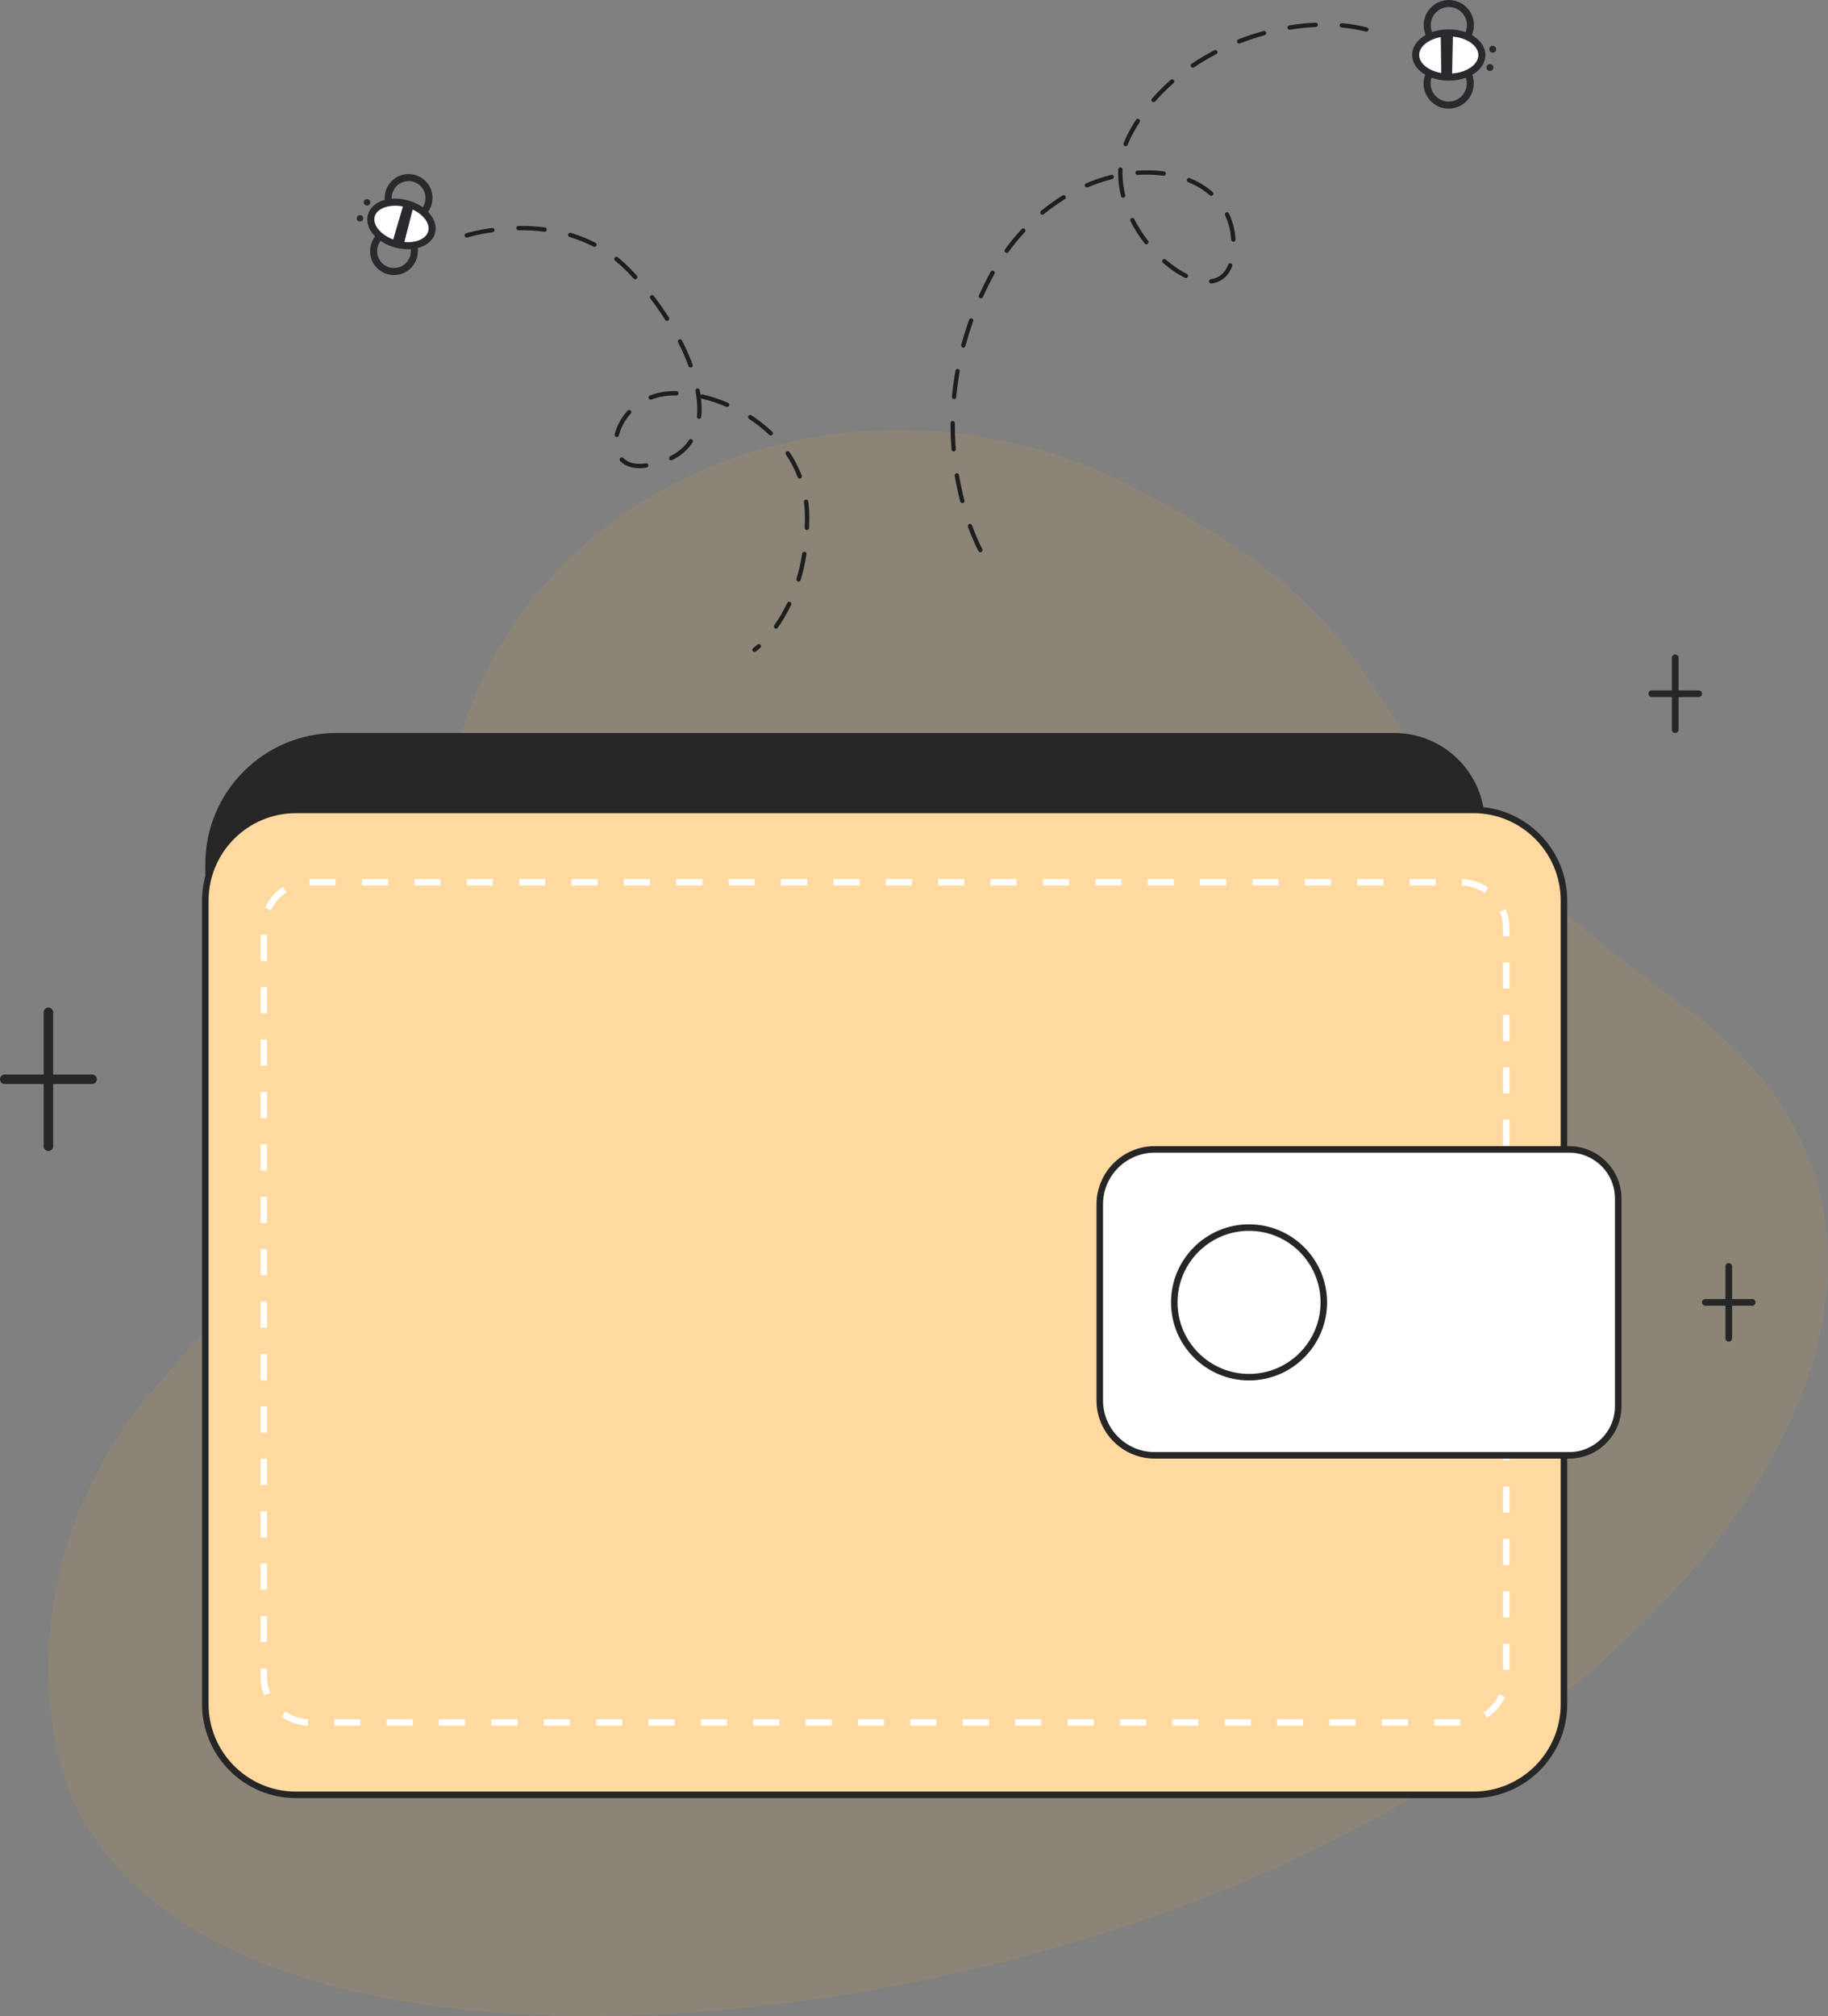<svg id="Layer_2" data-name="Layer 2" xmlns="http://www.w3.org/2000/svg" viewBox="0 0 842.184 928.474" style="width: 100%; height: 100%;">
  <rect x="0" y="0" width="842.184" height="928.474" fill="#808080" stroke="none"/>
  <g id="Layer_2-2" data-name="Layer 2">
    <g>
      <path d="m24.202,795.282c-7.516-53.203,7.058-110.948,49.183-158.495,115.276-130.113,110.367-103.989,130.629-260.581,20.262-156.593,190.796-217.678,317.107-152.409,152.919,79.019,73.569,108.718,255.911,240.652,157.617,114.045,11.547,329.078-248.557,419.262-210.219,72.888-482.506,65.654-504.273-88.43Z" fill="#FFAB2B" opacity=".1"></path>
      <path d="m154.958,337.559h487.386c23.047,0,41.758,18.711,41.758,41.758v370.08c0,23.047-18.711,41.758-41.758,41.758H136.352c-23.047,0-41.758-18.711-41.758-41.758v-351.474c0-33.316,27.049-60.365,60.365-60.365Z" fill="#262626"></path>
      <rect x="94.594" y="372.983" width="625.941" height="453.597" rx="41.758" ry="41.758" fill="#FFAB2B"></rect>
      <rect x="94.594" y="372.983" width="625.941" height="453.597" rx="41.758" ry="41.758" fill="#fff" opacity=".55"></rect>
      <path d="m678.777,828.079H136.352c-23.853,0-43.258-19.405-43.258-43.258v-370.08c0-23.853,19.406-43.259,43.258-43.259h542.425c23.853,0,43.258,19.406,43.258,43.259v370.08c0,23.853-19.405,43.258-43.258,43.258ZM136.352,374.482c-22.199,0-40.258,18.06-40.258,40.259v370.08c0,22.198,18.06,40.258,40.258,40.258h542.425c22.198,0,40.258-18.06,40.258-40.258v-370.08c0-22.199-18.06-40.259-40.258-40.259H136.352Z" fill="#262626"></path>
      <path d="m672.885,794.741h-12.149v-3h12.066l.083,3Zm-24.216,0h-12.066v-3h12.066v3Zm-24.133,0h-12.066v-3h12.066v3Zm-24.133,0h-12.066v-3h12.066v3Zm-24.133,0h-12.066v-3h12.066v3Zm-24.133,0h-12.066v-3h12.066v3Zm-24.133,0h-12.066v-3h12.066v3Zm-24.133,0h-12.066v-3h12.066v3Zm-24.133,0h-12.066v-3h12.066v3Zm-24.133,0h-12.066v-3h12.066v3Zm-24.133,0h-12.066v-3h12.066v3Zm-24.133,0h-12.066v-3h12.066v3Zm-24.133,0h-12.066v-3h12.066v3Zm-24.133,0h-12.066v-3h12.066v3Zm-24.133,0h-12.066v-3h12.066v3Zm-24.133,0h-12.066v-3h12.066v3Zm-24.133,0h-12.066v-3h12.066v3Zm-24.133,0h-12.066v-3h12.066v3Zm-24.133,0h-12.066v-3h12.066v3Zm-24.133,0h-12.066v-3h12.066v3Zm-24.133,0h-12.066v-3h12.066v3Zm-24.133,0h-12.066v-3h12.066v3Zm-24.186-.015c-4.347-.155-8.528-1.549-12.092-4.029l1.714-2.463c3.09,2.151,6.716,3.359,10.485,3.494l-.107,2.998Zm543.279-3.619l-1.633-2.518c3.166-2.055,5.662-4.952,7.217-8.381l2.732,1.24c-1.793,3.951-4.668,7.29-8.316,9.658Zm-563.37-10.333c-1.14-2.748-1.718-5.663-1.718-8.663v-3.764h3v3.764c0,2.604.501,5.132,1.489,7.515l-2.771,1.148Zm573.697-11.742h-3v-12.066h3v12.066Zm-572.415-12.751h-3v-12.066h3v12.066Zm572.415-11.382h-3v-12.066h3v12.066Zm-572.415-12.751h-3v-12.066h3v12.066Zm572.415-11.382h-3v-12.066h3v12.066Zm-572.415-12.751h-3v-12.066h3v12.066Zm572.415-11.382h-3v-12.066h3v12.066Zm-572.415-12.751h-3v-12.066h3v12.066Zm572.415-11.382h-3v-12.066h3v12.066Zm-572.415-12.751h-3v-12.066h3v12.066Zm572.415-11.382h-3v-12.066h3v12.066Zm-572.415-12.751h-3v-12.066h3v12.066Zm572.415-11.382h-3v-12.066h3v12.066Zm-572.415-12.751h-3v-12.066h3v12.066Zm572.415-11.382h-3v-12.066h3v12.066Zm-572.415-12.751h-3v-12.066h3v12.066Zm572.415-11.382h-3v-12.066h3v12.066Zm-572.415-12.751h-3v-12.066h3v12.066Zm572.415-11.382h-3v-12.066h3v12.066Zm-572.415-12.751h-3v-12.066h3v12.066Zm572.415-11.382h-3v-12.066h3v12.066Zm-572.415-12.751h-3v-12.066h3v12.066Zm572.415-11.382h-3v-12.066h3v12.066Zm-572.415-12.751h-3v-12.066h3v12.066Zm572.415-11.382h-3v-12.066h3v12.066Zm-572.415-12.751h-3v-12.066h3v12.066Zm572.415-11.382h-3v-12.066h3v12.066Zm-572.415-12.751h-3v-12.066h3v12.066Zm572.415-11.382h-3v-3.722c0-2.617-.506-5.157-1.505-7.549l2.77-1.155c1.151,2.76,1.735,5.688,1.735,8.704v3.722Zm-570.656-11.856l-2.729-1.244c1.799-3.947,4.682-7.281,8.335-9.642l1.628,2.52c-3.17,2.049-5.672,4.942-7.233,8.366Zm559.193-8.011c-3.094-2.145-6.723-3.345-10.492-3.473l.102-2.998c4.347.146,8.531,1.532,12.1,4.006l-1.709,2.465Zm-22.507-3.484h-12.066v-3h12.066v3Zm-24.133,0h-12.066v-3h12.066v3Zm-24.133,0h-12.066v-3h12.066v3Zm-24.133,0h-12.066v-3h12.066v3Zm-24.133,0h-12.066v-3h12.066v3Zm-24.133,0h-12.066v-3h12.066v3Zm-24.133,0h-12.066v-3h12.066v3Zm-24.133,0h-12.066v-3h12.066v3Zm-24.133,0h-12.066v-3h12.066v3Zm-24.133,0h-12.066v-3h12.066v3Zm-24.133,0h-12.066v-3h12.066v3Zm-24.133,0h-12.066v-3h12.066v3Zm-24.133,0h-12.066v-3h12.066v3Zm-24.133,0h-12.066v-3h12.066v3Zm-24.133,0h-12.066v-3h12.066v3Zm-24.133,0h-12.066v-3h12.066v3Zm-24.133,0h-12.066v-3h12.066v3Zm-24.133,0h-12.066v-3h12.066v3Zm-24.133,0h-12.066v-3h12.066v3Zm-24.133,0h-12.066v-3h12.066v3Zm-24.133,0h-12.066v-3h12.066v3Zm-24.133,0h-12.025l-.041-3h12.066v3Z" fill="#fff"></path>
      <g>
        <path d="m531.981,529.338h190.945c12.478,0,22.608,10.13,22.608,22.608v95.67c0,12.478-10.13,22.608-22.608,22.608h-190.945c-13.965,0-25.302-11.338-25.302-25.302v-90.282c0-13.965,11.338-25.302,25.302-25.302Z" fill="#fff"></path>
        <path d="m722.926,671.725h-190.945c-14.778,0-26.802-12.023-26.802-26.803v-90.281c0-14.779,12.023-26.803,26.802-26.803h190.945c13.293,0,24.108,10.815,24.108,24.108v95.67c0,13.293-10.815,24.108-24.108,24.108Zm-190.945-140.887c-13.124,0-23.802,10.678-23.802,23.803v90.281c0,13.125,10.678,23.803,23.802,23.803h190.945c11.64,0,21.108-9.469,21.108-21.108v-95.67c0-11.64-9.469-21.108-21.108-21.108h-190.945Z" fill="#262626"></path>
      </g>
      <g>
        <circle cx="575.451" cy="599.781" r="34.446" fill="#fff"></circle>
        <path d="m575.45,635.728c-19.82,0-35.945-16.125-35.945-35.946s16.125-35.946,35.945-35.946,35.946,16.125,35.946,35.946-16.125,35.946-35.946,35.946Zm0-68.893c-18.166,0-32.945,14.779-32.945,32.946s14.779,32.946,32.945,32.946,32.946-14.779,32.946-32.946-14.779-32.946-32.946-32.946Z" fill="#262626"></path>
      </g>
      <g>
        <path d="m22.31,530.05c-1.208,0-2.186-.978-2.186-2.186v-61.676c0-1.208.978-2.186,2.186-2.186s2.186.978,2.186,2.186v61.676c0,1.208-.978,2.186-2.186,2.186Z" fill="#262626"></path>
        <g>
          <line x1="42.434" y1="497.026" x2="2.186" y2="497.025" fill="#fff"></line>
          <path d="m42.434,499.211H2.186c-1.208,0-2.186-.978-2.186-2.186s.978-2.186,2.186-2.186h40.248c1.208,0,2.186.978,2.186,2.186s-.978,2.186-2.186,2.186Z" fill="#262626"></path>
        </g>
      </g>
      <g>
        <path d="m796.464,617.863c-.852,0-1.542-.69-1.542-1.542v-33.081c0-.852.69-1.542,1.542-1.542s1.542.69,1.542,1.542v33.081c0,.852-.69,1.542-1.542,1.542Z" fill="#262626"></path>
        <g>
          <line x1="807.258" y1="599.781" x2="785.671" y2="599.781" fill="#fff"></line>
          <path d="m807.259,601.323h-21.588c-.852,0-1.542-.69-1.542-1.542s.69-1.542,1.542-1.542h21.588c.852,0,1.542.69,1.542,1.542s-.69,1.542-1.542,1.542Z" fill="#262626"></path>
        </g>
      </g>
      <g>
        <path d="m771.793,337.559c-.852,0-1.542-.69-1.542-1.542v-33.081c0-.852.69-1.542,1.542-1.542s1.542.69,1.542,1.542v33.081c0,.852-.69,1.542-1.542,1.542Z" fill="#262626"></path>
        <g>
          <line x1="782.587" y1="319.477" x2="760.999" y2="319.477" fill="#fff"></line>
          <path d="m782.587,321.019h-21.588c-.852,0-1.542-.69-1.542-1.542s.69-1.542,1.542-1.542h21.588c.852,0,1.542.69,1.542,1.542s-.69,1.542-1.542,1.542Z" fill="#262626"></path>
        </g>
      </g>
      <g>
        <g>
          <path d="m181.744,126.677c-2.51.058-4.945-.738-6.962-2.294-2.328-1.798-3.817-4.394-4.193-7.313s.407-5.808,2.205-8.138c1.798-2.328,4.394-3.818,7.313-4.194,6.013-.772,11.557,3.493,12.331,9.518.775,6.025-3.495,11.556-9.519,12.332-.391.05-.783.08-1.174.089Zm-.405-18.786c-.272.006-.545.027-.82.062-2.059.265-3.893,1.316-5.16,2.96-1.269,1.644-1.822,3.684-1.558,5.743.266,2.06,1.318,3.893,2.961,5.162,1.643,1.269,3.68,1.822,5.743,1.556,4.251-.547,7.266-4.452,6.72-8.704-.513-3.976-3.963-6.87-7.886-6.78Z" fill="#292a2e"></path>
          <path d="m188.477,102.193c-2.512.058-4.948-.738-6.964-2.295-2.33-1.798-3.819-4.395-4.193-7.313h0c-.376-2.918.406-5.808,2.203-8.137,1.798-2.329,4.395-3.819,7.314-4.195,2.913-.372,5.808.409,8.136,2.206,2.33,1.798,3.819,4.395,4.193,7.313.376,2.917-.406,5.807-2.203,8.136-1.798,2.329-4.395,3.819-7.314,4.195-.391.05-.783.08-1.172.089Zm-.399-18.787c-.275.006-.55.027-.828.063-2.059.265-3.893,1.316-5.162,2.96-1.268,1.644-1.82,3.683-1.556,5.743h0c.266,2.06,1.316,3.894,2.961,5.162,1.643,1.269,3.671,1.821,5.743,1.557,2.059-.265,3.893-1.316,5.162-2.96,1.268-1.644,1.82-3.683,1.556-5.743-.266-2.06-1.316-3.894-2.961-5.162-1.423-1.099-3.142-1.66-4.915-1.619Z" fill="#292a2e"></path>
          <ellipse cx="184.959" cy="103.127" rx="9.622" ry="14.405" transform="translate(36.489 254.129) rotate(-74.627)" fill="#fff"></ellipse>
          <path d="m188.355,114.779c-2.069.048-4.232-.223-6.376-.812-8.666-2.383-14.144-9.011-12.472-15.088,1.672-6.08,9.768-8.972,18.432-6.592,4.017,1.105,7.521,3.206,9.871,5.92,2.507,2.895,3.43,6.151,2.601,9.168-.829,3.017-3.287,5.343-6.923,6.551-1.588.527-3.325.812-5.133.854Zm-6.669-20.05c-4.519.104-8.22,1.979-9.054,5.009-1.151,4.182,3.523,9.268,10.206,11.105,3.407.937,6.828.938,9.63.007,2.574-.855,4.286-2.394,4.819-4.333.533-1.94-.151-4.137-1.926-6.188-1.935-2.234-4.874-3.98-8.279-4.916-1.841-.507-3.677-.723-5.395-.683Z" fill="#292a2e"></path>
          <polygon points="185.884 113.058 190.531 94.93 186.097 93.511 180.698 111.855 185.884 113.058" fill="#292a2e"></polygon>
          <circle cx="165.848" cy="100.535" r="1.487" fill="#292a2e"></circle>
          <circle cx="169.084" cy="93.173" r="1.487" fill="#292a2e"></circle>
        </g>
        <path d="m347.608,300.245c-.314,0-.623-.147-.817-.423-.319-.45-.212-1.074.238-1.394.007-.005.732-.521,1.905-1.576.411-.368,1.043-.335,1.412.076.369.41.335,1.043-.075,1.412-1.271,1.142-2.055,1.698-2.088,1.722-.175.123-.376.183-.575.183Zm9.926-10.723c-.2,0-.401-.06-.577-.184-.451-.319-.558-.943-.239-1.394,2.228-3.149,4.239-6.604,5.977-10.268.236-.499.833-.712,1.332-.475.499.236.711.833.475,1.332-1.787,3.768-3.856,7.322-6.151,10.564-.195.276-.504.423-.817.423Zm10.372-21.672c-.095,0-.192-.014-.288-.042-.529-.158-.829-.716-.671-1.245,1.112-3.711,1.998-7.622,2.633-11.625.087-.545.599-.921,1.145-.83.545.086.917.599.831,1.145-.65,4.09-1.556,8.088-2.693,11.885-.13.434-.527.713-.958.713Zm3.843-23.75c-.014,0-.028,0-.042,0-.552-.022-.98-.488-.958-1.04.064-1.549.097-3.14.097-4.728,0-2.413-.154-4.813-.459-7.136-.072-.547.314-1.05.861-1.121.548-.077,1.05.312,1.122.861.316,2.407.476,4.896.476,7.396,0,1.616-.033,3.234-.099,4.81-.022.538-.465.959-.998.959Zm-3.299-23.698c-.403,0-.783-.245-.935-.645-1.388-3.647-3.224-7.167-5.457-10.46-.31-.457-.19-1.079.267-1.39.458-.31,1.079-.19,1.389.267,2.32,3.422,4.228,7.08,5.671,10.872.196.516-.062,1.094-.579,1.29-.117.045-.237.065-.355.065Zm-73.896-4.78c-3.697,0-6.75-1.142-8.828-3.302-.383-.398-.371-1.031.027-1.414.398-.382,1.031-.37,1.414.027,2.142,2.228,5.528,3.089,9.88,2.517l.525-.073c.549-.072,1.054.302,1.131.849.078.547-.302,1.054-.848,1.132l-.543.075c-.955.126-1.882.189-2.759.189Zm14.685-3.631c-.368,0-.722-.203-.896-.555-.246-.494-.044-1.095.45-1.341,3.679-1.83,6.584-4.331,8.635-7.436.305-.461.926-.587,1.386-.282.461.305.587.925.283,1.386-2.248,3.401-5.415,6.134-9.414,8.123-.143.071-.295.104-.444.104Zm-25.06-10.713c-.075,0-.15-.008-.226-.025-.538-.124-.874-.661-.75-1.199.891-3.856,3.004-7.739,5.952-10.933.375-.405,1.007-.431,1.413-.057.406.374.431,1.007.057,1.412-2.715,2.942-4.659,6.504-5.473,10.026-.106.463-.518.775-.973.775Zm70.916-.723c-.249,0-.498-.092-.691-.277-2.798-2.678-5.931-5.149-9.312-7.35-.463-.301-.594-.92-.293-1.383.302-.464.921-.597,1.384-.293,3.485,2.267,6.716,4.817,9.604,7.58.399.382.413,1.015.031,1.414-.196.205-.459.309-.723.309Zm-33.018-7.659c-.034,0-.067-.002-.102-.005-.55-.056-.95-.547-.895-1.096.112-1.103.168-2.26.168-3.439,0-2.59-.272-5.377-.809-8.285-.1-.544.259-1.065.802-1.165.541-.104,1.064.26,1.165.802.142.77.266,1.53.372,2.282.233-.286.617-.43,1.002-.34,3.899.915,7.807,2.208,11.614,3.842.507.218.742.806.524,1.313-.218.508-.806.741-1.313.524-3.7-1.588-7.496-2.844-11.282-3.732-.135-.032-.258-.09-.363-.167.19,1.698.287,3.346.287,4.926,0,1.247-.06,2.472-.178,3.641-.052.516-.487.899-.994.899Zm-22.302-8.838c-.399,0-.775-.239-.931-.633-.203-.514.049-1.095.563-1.297.618-.244,1.246-.468,1.867-.665,2.852-.908,6.181-1.369,9.896-1.369l.435.002c.552.004.999.454.995,1.007-.004.55-.449.993-.999.993h-.007l-.424-.002c-3.508,0-6.633.429-9.29,1.275-.595.188-1.174.396-1.739.618-.121.048-.245.07-.367.07Zm18.394-14.775c-.407,0-.79-.25-.938-.655-1.304-3.545-2.922-7.224-4.811-10.933-.25-.492-.055-1.095.438-1.346.49-.249,1.094-.055,1.345.438,1.924,3.78,3.575,7.531,4.906,11.151.191.518-.075,1.093-.593,1.283-.114.042-.23.062-.345.062Zm-10.85-21.516c-.331,0-.655-.164-.845-.464-2.12-3.339-4.427-6.646-6.859-9.828-.335-.439-.251-1.067.188-1.402.438-.335,1.066-.249,1.402.188,2.466,3.229,4.807,6.584,6.958,9.971.296.467.158,1.084-.308,1.38-.167.106-.352.156-.535.156Zm-14.643-19.157c-.271,0-.541-.109-.738-.325-1.222-1.335-2.47-2.64-3.708-3.878-1.544-1.544-3.183-3.015-4.871-4.371-.43-.346-.499-.976-.153-1.405.347-.43.976-.499,1.406-.153,1.744,1.401,3.438,2.921,5.032,4.516,1.259,1.259,2.527,2.585,3.77,3.942.373.407.345,1.039-.062,1.412-.192.176-.434.263-.675.263Zm-18.788-14.921c-.155,0-.312-.036-.458-.111-3.449-1.784-7.151-3.273-11.005-4.427-.529-.158-.83-.716-.671-1.245.159-.528.718-.828,1.245-.671,3.973,1.188,7.792,2.725,11.351,4.565.491.254.683.857.429,1.348-.178.344-.527.541-.889.541Zm-58.857-4.29c-.425,0-.819-.272-.954-.699-.166-.526.126-1.088.653-1.255.191-.06,4.762-1.487,11.979-2.482.543-.077,1.052.306,1.127.854.075.547-.307,1.052-.854,1.127-7.036.971-11.605,2.396-11.651,2.41-.1.031-.201.046-.301.046Zm35.885-2.684c-.042,0-.085-.003-.128-.008-3.836-.492-7.885-.724-11.901-.664h-.013c-.546,0-.993-.439-1-.987-.007-.552.435-1.006.987-1.013,4.084-.047,8.252.177,12.18.68.548.07.935.571.865,1.119-.064.505-.495.873-.99.873Z" fill="#1e1e1e"></path>
      </g>
      <g>
        <g>
          <path d="m669.545,22.959c-2.158.392-4.387.159-6.462-.699-2.856-1.18-5.082-3.402-6.267-6.255-2.445-5.891.358-12.674,6.249-15.12,5.893-2.447,12.673.358,15.121,6.248h0c2.445,5.892-.358,12.674-6.251,15.121-.777.324-1.579.558-2.39.706Zm-3.533-19.586c-.574.104-1.145.272-1.706.504-4.24,1.761-6.258,6.645-4.497,10.885.852,2.055,2.455,3.654,4.51,4.504,2.057.85,4.324.85,6.375-.005,4.24-1.761,6.259-6.645,4.499-10.885-1.529-3.68-5.41-5.688-9.18-5.003Z" fill="#292a2e"></path>
          <path d="m669.469,49.848c-2.159.392-4.388.159-6.464-.699-2.855-1.18-5.08-3.402-6.265-6.256-1.184-2.855-1.187-5.998-.006-8.854,1.179-2.856,3.401-5.081,6.256-6.265,2.851-1.187,5.998-1.188,8.854-.008,2.855,1.18,5.08,3.402,6.265,6.256,1.184,2.855,1.187,5.998.006,8.855-1.18,2.855-3.401,5.081-6.256,6.265-.779.324-1.579.558-2.39.706Zm-3.516-19.59c-.585.106-1.161.275-1.723.508-2.054.853-3.653,2.455-4.503,4.511-.849,2.056-.848,4.319.006,6.374.852,2.055,2.455,3.655,4.51,4.504,2.058.851,4.322.848,6.375-.005,2.054-.853,3.653-2.455,4.503-4.511.849-2.056.848-4.319-.006-6.374-.852-2.055-2.455-3.655-4.51-4.504-1.495-.617-3.098-.785-4.652-.503Z" fill="#292a2e"></path>
          <ellipse cx="667.462" cy="25.337" rx="10.189" ry="15.254" transform="translate(640.224 692.724) rotate(-89.837)" fill="#fff"></ellipse>
          <path d="m671.805,36.764c-1.41.256-2.879.386-4.377.382-4.392-.013-8.539-1.181-11.677-3.29-3.34-2.244-5.174-5.286-5.164-8.566.009-3.28,1.861-6.312,5.213-8.537,3.148-2.091,7.3-3.234,11.695-3.224,4.392.012,8.539,1.181,11.677,3.29,3.34,2.244,5.174,5.286,5.164,8.566-.009,3.28-1.861,6.312-5.213,8.537-2.076,1.379-4.589,2.346-7.318,2.841Zm-8.118-19.665c-2.291.416-4.383,1.217-6.095,2.353-2.421,1.608-3.758,3.684-3.764,5.847-.006,2.164,1.318,4.248,3.73,5.868,2.613,1.756,6.122,2.729,9.88,2.74,3.756.009,7.27-.943,9.894-2.683,2.421-1.608,3.758-3.684,3.764-5.847h0c.006-2.164-1.318-4.248-3.73-5.869-2.613-1.756-6.122-2.728-9.88-2.739-1.305-.003-2.58.108-3.799.33Z" fill="#292a2e"></path>
          <polygon points="663.757 15.446 664.045 35.261 668.97 35.479 669.39 15.235 663.757 15.446" fill="#292a2e"></polygon>
          <circle cx="686.449" cy="31.098" r="1.575" fill="#292a2e"></circle>
          <circle cx="687.71" cy="22.676" r="1.575" fill="#292a2e"></circle>
        </g>
        <path d="m451.667,254.334c-.352,0-.693-.186-.876-.516-.091-.165-2.27-4.123-4.838-11.234-.188-.52.081-1.093.601-1.28.518-.19,1.093.08,1.28.601,2.509,6.945,4.686,10.906,4.707,10.945.268.483.093,1.092-.391,1.359-.153.085-.319.125-.483.125Zm-8.326-22.624c-.445,0-.851-.299-.968-.75-1.005-3.889-1.853-7.889-2.52-11.891-.091-.544.277-1.06.822-1.15.549-.098,1.06.278,1.151.822.658,3.943,1.493,7.886,2.484,11.719.138.534-.183,1.08-.718,1.218-.084.022-.168.032-.251.032Zm-3.972-23.778c-.517,0-.955-.397-.996-.921-.292-3.688-.439-7.432-.439-11.128l.003-1.014c.004-.552.416-.97,1.007-.993.552.004.997.455.993,1.007l-.003,1c0,3.645.146,7.335.434,10.97.043.551-.368,1.032-.918,1.076-.027.002-.054.003-.08.003Zm.175-24.104c-.031,0-.062,0-.094-.004-.55-.052-.954-.539-.902-1.089.375-4.011.93-8.061,1.648-12.036.099-.543.621-.901,1.162-.807.543.099.905.619.806,1.162-.708,3.92-1.255,7.912-1.625,11.866-.048.519-.484.907-.995.907Zm4.277-23.72c-.086,0-.173-.011-.26-.034-.534-.144-.85-.691-.707-1.226,1.039-3.865,2.259-7.765,3.627-11.59.186-.521.759-.791,1.278-.604.52.186.791.758.604,1.278-1.351,3.774-2.554,7.622-3.579,11.436-.12.446-.524.74-.965.74Zm8.107-22.701c-.137,0-.275-.028-.408-.088-.504-.226-.729-.817-.503-1.321.817-1.824,1.687-3.671,2.583-5.486.898-1.82,1.854-3.633,2.84-5.388.271-.481.88-.653,1.362-.382.481.271.652.881.382,1.362-.97,1.724-1.908,3.504-2.791,5.292-.885,1.794-1.743,3.617-2.552,5.42-.166.371-.53.591-.913.591Zm106.077-6.84c-.494,0-.924-.365-.99-.868-.072-.548.312-1.051.859-1.123,3.758-.498,6.437-2.755,7.962-6.708.198-.515.776-.772,1.293-.572.515.198.771.777.572,1.293-1.782,4.621-5.09,7.377-9.563,7.97-.045.006-.089.009-.133.009Zm-11.626-2.524c-.147,0-.297-.032-.438-.102-3.4-1.663-6.825-3.985-10.182-6.901-.417-.362-.461-.994-.099-1.411.364-.418.995-.459,1.411-.099,3.225,2.803,6.504,5.028,9.748,6.614.496.243.701.842.459,1.338-.174.354-.529.561-.899.561Zm-82.572-11.585c-.203,0-.408-.062-.586-.19-.447-.324-.547-.949-.223-1.396,2.403-3.315,5.006-6.48,7.735-9.406.378-.404,1.01-.426,1.413-.05.404.377.427,1.01.05,1.413-2.674,2.867-5.224,5.968-7.579,9.217-.195.27-.501.413-.811.413Zm64.337-3.942c-.298,0-.593-.133-.79-.386-2.546-3.27-4.758-6.746-6.574-10.331-.249-.493-.052-1.095.44-1.345.496-.251,1.094-.052,1.345.44,1.758,3.472,3.9,6.838,6.367,10.007.339.436.261,1.064-.175,1.403-.183.143-.398.211-.613.211Zm40.073-1.174c-.525,0-.966-.409-.997-.94-.242-4.048-1.191-7.832-2.823-11.249-.238-.498-.027-1.095.472-1.333.497-.24,1.095-.027,1.333.472,1.743,3.65,2.758,7.685,3.015,11.991.033.551-.387,1.024-.938,1.058-.021,0-.04.002-.061.002Zm-87.97-12.456c-.289,0-.575-.124-.773-.364-.351-.427-.289-1.057.137-1.408,3.16-2.601,6.5-4.983,9.927-7.082.472-.289,1.087-.14,1.375.33.289.471.141,1.087-.33,1.375-3.349,2.051-6.612,4.38-9.7,6.922-.187.153-.411.228-.635.228Zm37.188-7.812c-.449,0-.857-.305-.97-.761-.882-3.571-1.328-7.136-1.327-10.594,0-.547.011-1.094.033-1.642.022-.553.482-.997,1.039-.959.552.022.981.487.959,1.039-.021.521-.031,1.042-.031,1.562,0,3.298.426,6.7,1.269,10.115.133.536-.195,1.078-.731,1.21-.08.021-.161.029-.24.029Zm40.603-.874c-.234,0-.47-.082-.659-.248-2.818-2.472-6.176-4.512-9.979-6.062-.511-.208-.757-.792-.548-1.304s.793-.758,1.304-.548c4.009,1.635,7.556,3.791,10.541,6.41.415.364.457.996.093,1.411-.198.226-.475.341-.752.341Zm-57.268-3.848c-.389,0-.758-.228-.92-.608-.217-.508.02-1.096.528-1.312,3.791-1.614,7.684-2.926,11.572-3.896.533-.135,1.078.19,1.212.728.135.535-.191,1.078-.728,1.212-3.786.946-7.579,2.224-11.273,3.797-.128.055-.261.08-.392.08Zm35.363-5.421c-.044,0-.089-.003-.134-.009-2.415-.324-4.932-.488-7.48-.488-1.452-.005-2.889.051-4.356.154-.541.045-1.029-.376-1.067-.927-.039-.551.376-1.029.927-1.067,1.515-.108,3.002-.175,4.498-.16,2.636,0,5.242.17,7.745.506.548.073.932.577.858,1.124-.067.502-.497.867-.99.867Zm-17.552-13.581c-.119,0-.24-.021-.358-.066-.516-.198-.773-.776-.575-1.292.449-1.171.967-2.343,1.539-3.483,1.258-2.507,2.667-4.979,4.19-7.349.298-.464.916-.601,1.382-.3.464.298.599.917.3,1.382-1.484,2.31-2.858,4.72-4.085,7.163-.542,1.082-1.033,2.193-1.459,3.304-.152.397-.532.642-.934.642Zm12.882-20.284c-.233,0-.468-.081-.657-.246-.416-.363-.459-.995-.097-1.411,2.626-3.012,5.527-5.911,8.623-8.619.414-.364,1.046-.323,1.411.095.363.416.321,1.048-.095,1.411-3.028,2.648-5.865,5.483-8.432,8.428-.198.227-.476.343-.754.343Zm18.09-15.875c-.321,0-.636-.154-.829-.44-.31-.457-.189-1.079.269-1.388,3.312-2.239,6.834-4.333,10.468-6.224.491-.258,1.095-.063,1.349.425.255.49.064,1.094-.425,1.349-3.567,1.856-7.022,3.91-10.272,6.106-.171.116-.366.172-.559.172Zm21.36-11.147c-.399,0-.777-.241-.932-.637-.201-.514.054-1.094.568-1.295,3.762-1.469,7.648-2.756,11.552-3.824.527-.142,1.082.168,1.229.701.146.532-.168,1.082-.701,1.229-3.836,1.05-7.655,2.314-11.353,3.758-.119.047-.242.068-.363.068Zm58.574-5.453c-.083,0-.167-.01-.251-.031-3.462-.894-7.202-1.526-11.117-1.88-.55-.05-.956-.536-.906-1.086s.547-.952,1.086-.906c4.022.364,7.87,1.015,11.438,1.935.534.139.856.684.719,1.219-.117.451-.522.75-.968.75Zm-35.335-.905c-.482,0-.906-.349-.986-.84-.088-.546.282-1.059.827-1.147,4.068-.658,8.144-1.083,12.113-1.261.554-.037,1.019.402,1.044.954.024.552-.402,1.02-.954,1.044-3.893.175-7.891.591-11.883,1.237-.055.009-.108.013-.161.013Z" fill="#1e1e1e"></path>
      </g>
    </g>
  </g>
</svg>